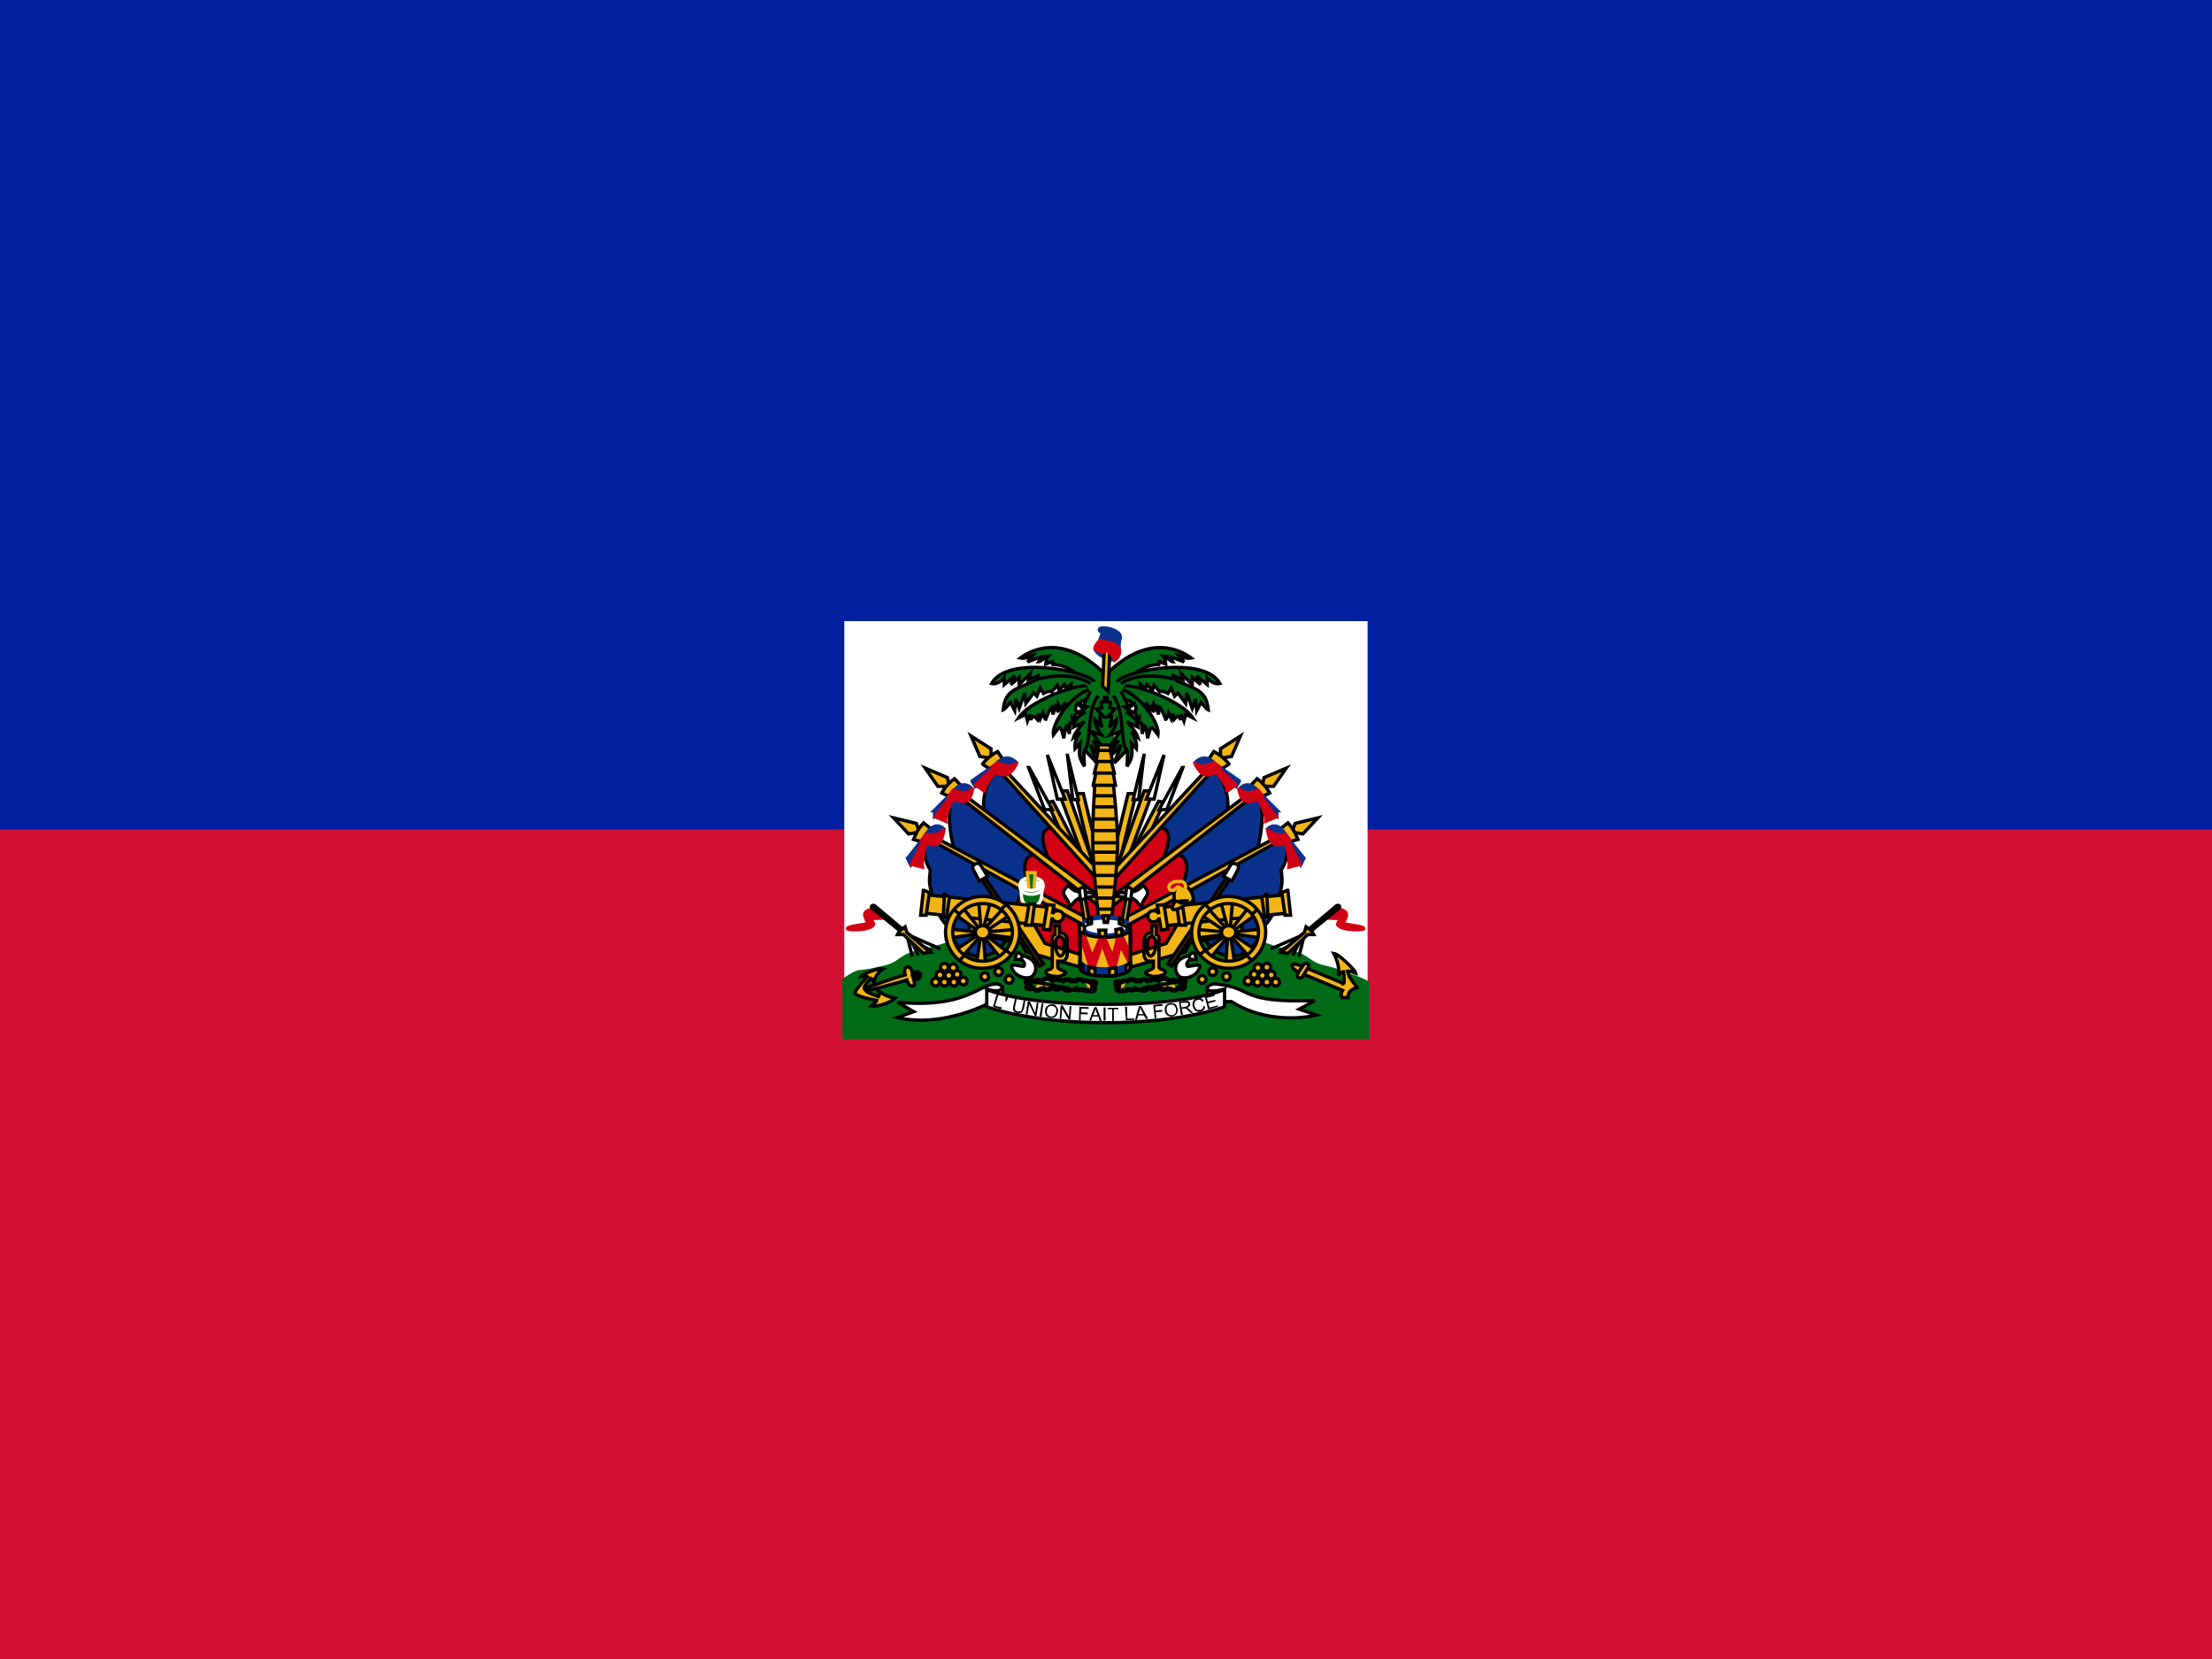 <svg width="20" height="15" viewBox="0 0 20 15" fill="none" xmlns="http://www.w3.org/2000/svg">
<rect x="0" y="0" width="20" height="15" fill="#808080" stroke="none"/>
<g clip-path="url(#clip0_202_3613)">
<path d="M0 0H20V15H0V0Z" fill="#D21034"/>
<path d="M0 0H20V7.5H0V0Z" fill="#00209F"/>
<path d="M7.634 5.616H12.365V9.381H7.634V5.616Z" fill="white"/>
<path d="M10.953 8.338L9.984 8.369L9.025 8.378C9.025 8.378 8.531 8.559 8.328 8.6C8.128 8.641 8.153 8.706 8 8.744C7.875 8.772 7.859 8.778 7.787 8.784C7.74 8.784 7.687 8.822 7.631 8.859V9.381H12.365V8.884C12.315 8.856 12.265 8.838 12.215 8.822C12.146 8.797 12.1 8.772 11.975 8.744C11.818 8.709 11.843 8.641 11.643 8.6C11.44 8.559 10.953 8.338 10.953 8.338Z" fill="#016A16" stroke="#016A16" stroke-width="0.03"/>
<path d="M9.725 7.175H9.795L9.925 7.71L9.895 7.88L9.725 7.18V7.175Z" fill="#F1B517" stroke="black" stroke-width="0.03"/>
<path d="M9.65 6.815L9.7 7.23H9.75L9.65 6.82V6.815Z" fill="white" stroke="black" stroke-width="0.03"/>
<path d="M9.785 7.73L9.57 7.155L9.65 7.15L9.9 7.85L9.785 7.73Z" fill="#F1B517" stroke="black" stroke-width="0.03"/>
<path d="M9.47 6.825L9.56 7.225H9.63L9.47 6.825Z" fill="white" stroke="black" stroke-width="0.03"/>
<path d="M9.595 7.53L9.47 7.255L9.52 7.245L9.755 7.695L9.595 7.53Z" fill="#F1B517" stroke="black" stroke-width="0.03"/>
<path d="M9.3 6.94L9.445 7.32H9.515L9.305 6.94H9.3Z" fill="white" stroke="black" stroke-width="0.03"/>
<path d="M9.615 7.57L9.04 6.945C8.86 7.085 8.895 7.345 8.895 7.345L9.545 7.855L9.61 7.57H9.615Z" fill="#0A328C" stroke="black" stroke-width="0.03"/>
<path d="M9.945 7.91L9.52 7.48C9.34 7.49 9.48 7.755 9.49 7.79L9.94 8.175V7.91H9.945Z" fill="#D20014" stroke="black" stroke-width="0.03"/>
<path d="M9.905 7.84L9.03 6.9L8.995 6.925L9.925 7.955L9.905 7.84ZM8.98 6.84L8.96 6.815V6.77L8.78 6.655L8.86 6.84L8.925 6.85L8.94 6.87L8.98 6.84Z" fill="#F1B517" stroke="black" stroke-width="0.03"/>
<path d="M8.885 6.905C8.922 6.859 8.968 6.822 9.02 6.795L9.07 6.87L8.96 6.96L8.885 6.91V6.905Z" fill="#F1B517" stroke="black" stroke-width="0.03"/>
<path d="M8.79 7.065L8.82 7.115C8.84 7.11 9.02 6.94 9.02 6.94H9.155L9.19 6.895C9.09 6.795 9.005 6.91 9.005 6.91L8.79 7.06V7.065Z" fill="#0A328C" stroke="#0A328C" stroke-width="0.03"/>
<path d="M8.9 7.15C8.9 7.1 8.99 6.99 9 6.985C9.065 7.005 9.125 7.045 9.195 6.895C9.135 6.965 9.02 6.895 9.02 6.895L8.97 6.935V6.955L8.82 7.095L8.895 7.15H8.9Z" fill="#D20014" stroke="#D20014" stroke-width="0.03"/>
<path d="M9.365 7.735L8.645 7.165C8.52 7.29 8.625 7.675 8.625 7.675L9.325 8.055L9.36 7.735H9.365Z" fill="#0A328C" stroke="black" stroke-width="0.03"/>
<path d="M9.96 8.2L9.365 7.72C9.165 7.75 9.325 8.045 9.335 8.08L9.96 8.42V8.195V8.2Z" fill="#D20014" stroke="black" stroke-width="0.03"/>
<path d="M9.935 8.1L8.655 7.14L8.63 7.17L9.97 8.22L9.935 8.1ZM8.595 7.09L8.575 7.07L8.565 7.03L8.365 6.945L8.48 7.11H8.545L8.565 7.13L8.595 7.09Z" fill="#F1B517" stroke="black" stroke-width="0.03"/>
<path d="M8.515 7.17C8.543 7.119 8.582 7.075 8.63 7.04L8.69 7.105L8.6 7.21L8.515 7.17Z" fill="#F1B517" stroke="black" stroke-width="0.03"/>
<path d="M8.45 7.33V7.385C8.47 7.375 8.635 7.2 8.635 7.2L8.76 7.175L8.79 7.135C8.7 7.03 8.605 7.17 8.605 7.17L8.445 7.33H8.45Z" fill="#0A328C" stroke="#0A328C" stroke-width="0.03"/>
<path d="M8.55 7.425C8.54 7.375 8.61 7.235 8.62 7.225C8.7 7.25 8.77 7.285 8.795 7.125C8.745 7.205 8.62 7.145 8.62 7.145L8.58 7.195V7.22L8.455 7.385L8.55 7.425Z" fill="#D20014" stroke="#D20014" stroke-width="0.03"/>
<path d="M9.311 8.085C9.002 7.911 8.693 7.736 8.386 7.56C8.321 7.675 8.381 7.835 8.411 7.86C8.411 7.935 8.381 7.975 8.446 8.135C8.466 8.235 8.511 8.33 8.581 8.385C8.661 8.705 8.991 8.73 9.116 8.465L9.316 8.085H9.311Z" fill="#0A328C" stroke="black" stroke-width="0.03"/>
<path d="M9.915 8.425L9.29 8.06C9.09 8.085 9.29 8.46 9.305 8.495L9.915 8.71V8.425Z" fill="#D20014" stroke="black" stroke-width="0.03"/>
<path d="M9.81 8.29L8.395 7.54L8.37 7.57L9.87 8.405L9.81 8.29ZM8.325 7.5L8.3 7.485L8.285 7.445L8.08 7.395L8.215 7.54L8.275 7.53L8.305 7.545L8.325 7.5Z" fill="#F1B517" stroke="black" stroke-width="0.03"/>
<path d="M8.26 7.59C8.28 7.54 8.3 7.495 8.35 7.44L8.42 7.495L8.35 7.615L8.26 7.59Z" fill="#F1B517" stroke="black" stroke-width="0.03"/>
<path d="M8.205 7.76L8.235 7.82L8.385 7.59L8.51 7.545L8.535 7.495C8.435 7.405 8.36 7.565 8.36 7.565L8.205 7.76Z" fill="#0A328C" stroke="#0A328C" stroke-width="0.03"/>
<path d="M8.34 7.84C8.33 7.79 8.365 7.63 8.375 7.625C8.45 7.65 8.515 7.655 8.535 7.495C8.485 7.57 8.37 7.545 8.37 7.545L8.335 7.595L8.34 7.615L8.24 7.815L8.34 7.84Z" fill="#D20014" stroke="#D20014" stroke-width="0.03"/>
<path d="M10.271 7.175H10.2L10.07 7.71L10.101 7.88L10.271 7.18V7.175Z" fill="#F1B517" stroke="black" stroke-width="0.03"/>
<path d="M10.345 6.815L10.295 7.23H10.245L10.345 6.82V6.815Z" fill="white" stroke="black" stroke-width="0.03"/>
<path d="M10.21 7.73L10.425 7.155L10.345 7.15L10.095 7.85L10.21 7.73Z" fill="#F1B517" stroke="black" stroke-width="0.03"/>
<path d="M10.525 6.825L10.435 7.225H10.365L10.525 6.825Z" fill="white" stroke="black" stroke-width="0.03"/>
<path d="M10.4 7.53L10.525 7.255L10.475 7.245L10.24 7.695L10.4 7.53Z" fill="#F1B517" stroke="black" stroke-width="0.03"/>
<path d="M10.695 6.94L10.55 7.32H10.48L10.69 6.94H10.695Z" fill="white" stroke="black" stroke-width="0.03"/>
<path d="M10.38 7.57L10.955 6.945C11.135 7.085 11.1 7.345 11.1 7.345L10.45 7.855L10.385 7.57H10.38Z" fill="#0A328C" stroke="black" stroke-width="0.03"/>
<path d="M10.05 7.91L10.475 7.48C10.655 7.49 10.515 7.755 10.505 7.79L10.055 8.175V7.91H10.05Z" fill="#D20014" stroke="black" stroke-width="0.03"/>
<path d="M10.09 7.84L10.965 6.9L11 6.925L10.07 7.955L10.09 7.84ZM11.015 6.84L11.035 6.815V6.77L11.215 6.655L11.135 6.84L11.07 6.85L11.055 6.87L11.015 6.84Z" fill="#F1B517" stroke="black" stroke-width="0.03"/>
<path d="M11.11 6.905C11.073 6.859 11.027 6.822 10.975 6.795L10.925 6.87L11.035 6.96L11.11 6.91V6.905Z" fill="#F1B517" stroke="black" stroke-width="0.03"/>
<path d="M11.205 7.065L11.175 7.115C11.155 7.11 10.975 6.94 10.975 6.94H10.84L10.805 6.895C10.905 6.795 10.99 6.91 10.99 6.91L11.205 7.06V7.065Z" fill="#0A328C" stroke="#0A328C" stroke-width="0.03"/>
<path d="M11.095 7.15C11.095 7.1 11.005 6.99 10.995 6.985C10.93 7.005 10.87 7.045 10.8 6.895C10.86 6.965 10.975 6.895 10.975 6.895L11.025 6.935V6.955L11.175 7.095L11.1 7.15H11.095Z" fill="#D20014" stroke="#D20014" stroke-width="0.03"/>
<path d="M10.63 7.735L11.35 7.165C11.475 7.29 11.37 7.675 11.37 7.675L10.67 8.055L10.635 7.735H10.63Z" fill="#0A328C" stroke="black" stroke-width="0.03"/>
<path d="M10.035 8.2L10.63 7.72C10.83 7.75 10.67 8.045 10.66 8.08L10.035 8.42V8.195V8.2Z" fill="#D20014" stroke="black" stroke-width="0.03"/>
<path d="M10.06 8.1L11.34 7.14L11.365 7.17L10.025 8.22L10.06 8.1ZM11.4 7.09L11.42 7.07L11.43 7.03L11.63 6.945L11.515 7.11H11.45L11.43 7.13L11.4 7.09Z" fill="#F1B517" stroke="black" stroke-width="0.03"/>
<path d="M11.48 7.17C11.452 7.119 11.413 7.075 11.366 7.04L11.306 7.105L11.396 7.21L11.48 7.17Z" fill="#F1B517" stroke="black" stroke-width="0.03"/>
<path d="M11.545 7.33V7.385C11.525 7.375 11.36 7.2 11.36 7.2L11.235 7.175L11.205 7.135C11.295 7.03 11.39 7.17 11.39 7.17L11.55 7.33H11.545Z" fill="#0A328C" stroke="#0A328C" stroke-width="0.03"/>
<path d="M11.445 7.425C11.455 7.375 11.385 7.235 11.375 7.225C11.295 7.25 11.225 7.285 11.2 7.125C11.25 7.205 11.375 7.145 11.375 7.145L11.415 7.195V7.22L11.54 7.385L11.445 7.425Z" fill="#D20014" stroke="#D20014" stroke-width="0.03"/>
<path d="M10.685 8.085C10.994 7.911 11.302 7.736 11.61 7.56C11.675 7.675 11.615 7.835 11.585 7.86C11.585 7.935 11.615 7.975 11.55 8.135C11.53 8.235 11.485 8.33 11.415 8.385C11.335 8.705 11.005 8.73 10.88 8.465L10.68 8.085H10.685Z" fill="#0A328C" stroke="black" stroke-width="0.03"/>
<path d="M10.08 8.425L10.705 8.06C10.905 8.085 10.705 8.46 10.69 8.495L10.08 8.71V8.425Z" fill="#D20014" stroke="black" stroke-width="0.03"/>
<path d="M10.185 8.29L11.6 7.54L11.625 7.57L10.125 8.405L10.185 8.29ZM11.67 7.5L11.695 7.485L11.71 7.445L11.915 7.395L11.78 7.54L11.72 7.53L11.69 7.545L11.67 7.5Z" fill="#F1B517" stroke="black" stroke-width="0.03"/>
<path d="M11.735 7.59C11.715 7.54 11.695 7.495 11.645 7.44L11.575 7.495L11.645 7.615L11.735 7.59Z" fill="#F1B517" stroke="black" stroke-width="0.03"/>
<path d="M11.79 7.76L11.76 7.82L11.61 7.59L11.485 7.545L11.46 7.495C11.56 7.405 11.635 7.565 11.635 7.565L11.79 7.76Z" fill="#0A328C" stroke="#0A328C" stroke-width="0.03"/>
<path d="M11.655 7.84C11.665 7.79 11.63 7.63 11.62 7.625C11.545 7.65 11.48 7.655 11.46 7.495C11.51 7.57 11.625 7.545 11.625 7.545L11.66 7.595L11.655 7.615L11.755 7.815L11.655 7.84Z" fill="#D20014" stroke="#D20014" stroke-width="0.03"/>
<path d="M9.94 6.28L9.915 6.73H10.06L10.04 6.28L10.19 6.265L10.175 6.085L9.8 6.1V6.26L9.94 6.28Z" fill="#016A16" stroke="#016A16" stroke-width="0.03"/>
<path d="M9.99 6.095C9.6 5.705 9.295 5.895 9.225 5.95C9.275 5.96 9.315 5.93 9.34 5.925L9.29 5.985C9.29 5.985 9.415 5.935 9.43 5.935C9.41 5.95 9.39 5.985 9.39 5.985C9.4 5.985 9.47 5.93 9.48 5.93C9.46 5.95 9.455 6.005 9.455 6.005L9.515 5.98C9.53 5.99 9.51 6.01 9.52 6.01C9.62 6 9.755 6.095 9.77 6.125" fill="#016A16"/>
<path d="M9.99 6.095C9.6 5.705 9.295 5.895 9.225 5.95C9.275 5.96 9.315 5.93 9.34 5.925L9.29 5.985C9.29 5.985 9.415 5.935 9.43 5.935C9.41 5.95 9.39 5.985 9.39 5.985C9.4 5.985 9.47 5.93 9.48 5.93C9.46 5.95 9.455 6.005 9.455 6.005L9.515 5.98C9.53 5.99 9.51 6.01 9.52 6.01C9.62 6 9.755 6.095 9.77 6.125" stroke="black" stroke-width="0.03"/>
<path d="M9.895 6.165C9.855 6.075 9.115 5.915 8.965 6.18C9.025 6.195 9.08 6.13 9.08 6.13V6.19L9.175 6.11L9.14 6.19L9.215 6.125V6.19L9.315 6.09L9.3 6.145L9.385 6.11L9.375 6.16" fill="#016A16"/>
<path d="M9.895 6.165C9.855 6.075 9.115 5.915 8.965 6.18C9.025 6.195 9.08 6.13 9.08 6.13V6.19L9.175 6.11L9.14 6.19L9.215 6.125V6.19L9.315 6.09L9.3 6.145L9.385 6.11L9.375 6.16" stroke="black" stroke-width="0.03"/>
<path d="M9.86 6.18C9.67 6.055 9.38 6.14 9.38 6.14C9.19 6.24 9.09 6.225 9.07 6.42C9.085 6.415 9.135 6.35 9.135 6.35L9.175 6.425L9.185 6.32L9.215 6.405L9.265 6.265L9.275 6.36L9.345 6.265L9.375 6.295L9.405 6.22L9.435 6.27C9.435 6.27 9.485 6.24 9.51 6.255L9.56 6.195L9.575 6.24L9.625 6.19L9.64 6.225L9.685 6.185V6.215H9.835" fill="#016A16"/>
<path d="M9.86 6.18C9.67 6.055 9.38 6.14 9.38 6.14C9.19 6.24 9.09 6.225 9.07 6.42C9.085 6.415 9.135 6.35 9.135 6.35L9.175 6.425L9.185 6.32L9.215 6.405L9.265 6.265L9.275 6.36L9.345 6.265L9.375 6.295L9.405 6.22L9.435 6.27C9.435 6.27 9.485 6.24 9.51 6.255L9.56 6.195L9.575 6.24L9.625 6.19L9.64 6.225L9.685 6.185V6.215H9.835" stroke="black" stroke-width="0.03"/>
<path d="M9.82 6.2C9.685 6.2 9.305 6.345 9.21 6.49C9.231 6.479 9.253 6.469 9.275 6.46L9.29 6.52L9.315 6.46L9.32 6.51C9.335 6.47 9.35 6.47 9.38 6.505L9.39 6.45L9.405 6.5L9.43 6.445C9.43 6.445 9.445 6.505 9.455 6.505C9.455 6.505 9.495 6.395 9.515 6.39L9.52 6.46L9.545 6.39L9.57 6.44V6.37L9.6 6.42C9.6 6.42 9.61 6.37 9.63 6.36L9.67 6.395L9.84 6.27" fill="#016A16"/>
<path d="M9.82 6.2C9.685 6.2 9.305 6.345 9.21 6.49C9.231 6.479 9.253 6.469 9.275 6.46L9.29 6.52L9.315 6.46L9.32 6.51C9.335 6.47 9.35 6.47 9.38 6.505L9.39 6.45L9.405 6.5L9.43 6.445C9.43 6.445 9.445 6.505 9.455 6.505C9.455 6.505 9.495 6.395 9.515 6.39L9.52 6.46L9.545 6.39L9.57 6.44V6.37L9.6 6.42C9.6 6.42 9.61 6.37 9.63 6.36L9.67 6.395L9.84 6.27" stroke="black" stroke-width="0.03"/>
<path d="M9.844 6.235C9.669 6.3 9.509 6.545 9.524 6.645C9.599 6.545 9.584 6.56 9.619 6.675C9.619 6.675 9.629 6.575 9.644 6.565L9.669 6.635L9.674 6.54H9.699L9.694 6.485L9.729 6.51C9.719 6.475 9.714 6.465 9.749 6.435C9.749 6.435 9.699 6.44 9.739 6.36L9.774 6.39C9.774 6.39 9.764 6.355 9.774 6.34L9.904 6.3" fill="#016A16"/>
<path d="M9.844 6.235C9.669 6.3 9.509 6.545 9.524 6.645C9.599 6.545 9.584 6.56 9.619 6.675C9.619 6.675 9.629 6.575 9.644 6.565L9.669 6.635L9.674 6.54H9.699L9.694 6.485L9.729 6.51C9.719 6.475 9.714 6.465 9.749 6.435C9.749 6.435 9.699 6.44 9.739 6.36L9.774 6.39C9.774 6.39 9.764 6.355 9.774 6.34L9.904 6.3" stroke="black" stroke-width="0.03"/>
<path d="M9.86 6.25L9.795 6.38L9.83 6.39L9.75 6.445L9.815 6.44C9.815 6.44 9.715 6.475 9.705 6.575L9.805 6.525C9.805 6.525 9.72 6.615 9.705 6.67L9.77 6.62C9.77 6.62 9.71 6.68 9.72 6.77L9.765 6.72C9.755 6.835 9.755 6.845 9.805 6.93C9.805 6.93 9.795 6.8 9.805 6.78L9.92 6.9L9.86 6.735C9.86 6.735 9.93 6.835 9.97 6.83L9.88 6.695L9.97 6.765L9.87 6.615L9.96 6.645C9.96 6.645 9.895 6.56 9.9 6.505L9.965 6.575C9.965 6.575 9.94 6.5 9.945 6.475L9.98 6.48L9.915 6.41L9.96 6.4L9.955 6.35L9.985 6.345V6.29M9.93 6.29C9.82 6.44 9.875 6.665 9.81 6.785L9.93 6.29Z" fill="#016A16"/>
<path d="M9.86 6.25L9.795 6.38L9.83 6.39L9.75 6.445L9.815 6.44C9.815 6.44 9.715 6.475 9.705 6.575L9.805 6.525C9.805 6.525 9.72 6.615 9.705 6.67L9.77 6.62C9.77 6.62 9.71 6.68 9.72 6.77L9.765 6.72C9.755 6.835 9.755 6.845 9.805 6.93C9.805 6.93 9.795 6.8 9.805 6.78L9.92 6.9L9.86 6.735C9.86 6.735 9.93 6.835 9.97 6.83L9.88 6.695L9.97 6.765L9.87 6.615L9.96 6.645C9.96 6.645 9.895 6.56 9.9 6.505L9.965 6.575C9.965 6.575 9.94 6.5 9.945 6.475L9.98 6.48L9.915 6.41L9.96 6.4L9.955 6.35L9.985 6.345V6.29M9.93 6.29C9.82 6.44 9.875 6.665 9.81 6.785" stroke="black" stroke-width="0.03"/>
<path d="M10.005 6.095C10.396 5.705 10.7 5.895 10.771 5.95C10.72 5.96 10.681 5.93 10.655 5.925L10.706 5.985C10.706 5.985 10.581 5.935 10.566 5.935C10.585 5.95 10.605 5.985 10.605 5.985C10.595 5.985 10.525 5.93 10.515 5.93C10.536 5.95 10.54 6.005 10.54 6.005L10.48 5.98C10.466 5.99 10.486 6.01 10.476 6.01C10.376 6 10.241 6.095 10.226 6.125" fill="#016A16"/>
<path d="M10.005 6.095C10.396 5.705 10.7 5.895 10.771 5.95C10.72 5.96 10.681 5.93 10.655 5.925L10.706 5.985C10.706 5.985 10.581 5.935 10.566 5.935C10.585 5.95 10.605 5.985 10.605 5.985C10.595 5.985 10.525 5.93 10.515 5.93C10.536 5.95 10.54 6.005 10.54 6.005L10.48 5.98C10.466 5.99 10.486 6.01 10.476 6.01C10.376 6 10.241 6.095 10.226 6.125" stroke="black" stroke-width="0.03"/>
<path d="M10.1 6.165C10.14 6.075 10.88 5.915 11.03 6.18C10.97 6.195 10.915 6.13 10.915 6.13V6.19L10.82 6.11L10.855 6.19L10.78 6.125V6.19L10.68 6.09L10.695 6.145L10.61 6.11L10.62 6.16" fill="#016A16"/>
<path d="M10.1 6.165C10.14 6.075 10.88 5.915 11.03 6.18C10.97 6.195 10.915 6.13 10.915 6.13V6.19L10.82 6.11L10.855 6.19L10.78 6.125V6.19L10.68 6.09L10.695 6.145L10.61 6.11L10.62 6.16" stroke="black" stroke-width="0.03"/>
<path d="M10.135 6.18C10.325 6.055 10.615 6.14 10.615 6.14C10.805 6.24 10.905 6.225 10.925 6.42C10.91 6.415 10.86 6.35 10.86 6.35L10.82 6.425L10.81 6.32L10.78 6.405L10.73 6.265L10.72 6.36L10.65 6.265L10.62 6.295L10.59 6.22L10.56 6.27C10.56 6.27 10.51 6.24 10.485 6.255L10.435 6.195L10.42 6.24L10.37 6.19L10.355 6.225L10.31 6.185V6.215H10.16" fill="#016A16"/>
<path d="M10.135 6.18C10.325 6.055 10.615 6.14 10.615 6.14C10.805 6.24 10.905 6.225 10.925 6.42C10.91 6.415 10.86 6.35 10.86 6.35L10.82 6.425L10.81 6.32L10.78 6.405L10.73 6.265L10.72 6.36L10.65 6.265L10.62 6.295L10.59 6.22L10.56 6.27C10.56 6.27 10.51 6.24 10.485 6.255L10.435 6.195L10.42 6.24L10.37 6.19L10.355 6.225L10.31 6.185V6.215H10.16" stroke="black" stroke-width="0.03"/>
<path d="M10.175 6.2C10.31 6.2 10.69 6.345 10.785 6.49C10.764 6.479 10.742 6.469 10.72 6.46L10.705 6.52L10.68 6.46L10.675 6.51C10.66 6.47 10.645 6.47 10.615 6.505L10.605 6.45L10.59 6.5L10.565 6.445C10.565 6.445 10.55 6.505 10.54 6.505C10.54 6.505 10.5 6.395 10.48 6.39L10.475 6.46L10.45 6.39L10.425 6.44V6.37L10.395 6.42C10.395 6.42 10.385 6.37 10.365 6.36L10.325 6.395L10.155 6.27" fill="#016A16"/>
<path d="M10.175 6.2C10.31 6.2 10.69 6.345 10.785 6.49C10.764 6.479 10.742 6.469 10.72 6.46L10.705 6.52L10.68 6.46L10.675 6.51C10.66 6.47 10.645 6.47 10.615 6.505L10.605 6.45L10.59 6.5L10.565 6.445C10.565 6.445 10.55 6.505 10.54 6.505C10.54 6.505 10.5 6.395 10.48 6.39L10.475 6.46L10.45 6.39L10.425 6.44V6.37L10.395 6.42C10.395 6.42 10.385 6.37 10.365 6.36L10.325 6.395L10.155 6.27" stroke="black" stroke-width="0.03"/>
<path d="M10.151 6.235C10.326 6.3 10.486 6.545 10.471 6.645C10.396 6.545 10.411 6.56 10.376 6.675C10.376 6.675 10.366 6.575 10.351 6.565L10.326 6.635L10.321 6.54H10.296L10.301 6.485L10.266 6.51C10.276 6.475 10.281 6.465 10.246 6.435C10.246 6.435 10.296 6.44 10.256 6.36L10.221 6.39C10.221 6.39 10.231 6.355 10.221 6.34L10.091 6.3" fill="#016A16"/>
<path d="M10.151 6.235C10.326 6.3 10.486 6.545 10.471 6.645C10.396 6.545 10.411 6.56 10.376 6.675C10.376 6.675 10.366 6.575 10.351 6.565L10.326 6.635L10.321 6.54H10.296L10.301 6.485L10.266 6.51C10.276 6.475 10.281 6.465 10.246 6.435C10.246 6.435 10.296 6.44 10.256 6.36L10.221 6.39C10.221 6.39 10.231 6.355 10.221 6.34L10.091 6.3" stroke="black" stroke-width="0.03"/>
<path d="M10.135 6.25L10.2 6.38L10.165 6.39L10.245 6.445L10.18 6.44C10.18 6.44 10.28 6.475 10.29 6.575L10.19 6.525C10.19 6.525 10.275 6.615 10.29 6.67L10.225 6.62C10.225 6.62 10.285 6.68 10.275 6.77L10.23 6.72C10.24 6.835 10.24 6.845 10.19 6.93C10.19 6.93 10.2 6.8 10.19 6.78L10.075 6.9L10.135 6.735C10.135 6.735 10.065 6.835 10.025 6.83L10.115 6.695L10.025 6.765L10.125 6.615L10.035 6.645C10.035 6.645 10.1 6.56 10.095 6.505L10.03 6.575C10.03 6.575 10.055 6.5 10.05 6.475L10.015 6.48L10.08 6.41L10.035 6.4L10.04 6.35L10.01 6.345V6.29M10.065 6.29C10.175 6.44 10.12 6.665 10.185 6.785L10.065 6.29Z" fill="#016A16"/>
<path d="M10.135 6.25L10.2 6.38L10.165 6.39L10.245 6.445L10.18 6.44C10.18 6.44 10.28 6.475 10.29 6.575L10.19 6.525C10.19 6.525 10.275 6.615 10.29 6.67L10.225 6.62C10.225 6.62 10.285 6.68 10.275 6.77L10.23 6.72C10.24 6.835 10.24 6.845 10.19 6.93C10.19 6.93 10.2 6.8 10.19 6.78L10.075 6.9L10.135 6.735C10.135 6.735 10.065 6.835 10.025 6.83L10.115 6.695L10.025 6.765L10.125 6.615L10.035 6.645C10.035 6.645 10.1 6.56 10.095 6.505L10.03 6.575C10.03 6.575 10.055 6.5 10.05 6.475L10.015 6.48L10.08 6.41L10.035 6.4L10.04 6.35L10.01 6.345V6.29M10.065 6.29C10.175 6.44 10.12 6.665 10.185 6.785" stroke="black" stroke-width="0.03"/>
<path d="M10.05 8.325C10.05 8.325 10.105 7.825 10.105 7.615C10.105 7.445 10.065 7.075 10.065 7.075H9.9C9.9 7.075 9.875 7.445 9.88 7.615C9.88 7.825 9.935 8.325 9.935 8.325H10.05Z" fill="#F1B517" stroke="black" stroke-width="0.03"/>
<path d="M9.885 7.1H10.085L10.06 6.965H9.915L9.885 7.095V7.1Z" fill="#F1B517" stroke="black" stroke-width="0.03"/>
<path d="M9.9 6.99H10.075L10.04 6.855H9.93L9.895 6.99H9.9Z" fill="#F1B517" stroke="black" stroke-width="0.03"/>
<path d="M9.91 6.885H10.06L10.03 6.75H9.935L9.91 6.885Z" fill="#F1B517" stroke="black" stroke-width="0.03"/>
<path d="M10.035 6.735H9.935L9.92 6.785H10.045L10.035 6.735ZM10.055 8.22H9.925H10.055ZM10.065 8.12H9.915H10.065ZM10.085 8.02H9.895H10.085ZM10.095 7.915H9.895H10.095ZM10.095 7.805H9.89H10.095ZM10.1 7.705H9.88H10.1ZM10.1 7.62H9.87H10.1ZM10.1 7.51H9.87H10.1ZM10.095 7.405H9.87H10.095ZM10.085 7.295H9.88H10.085ZM10.075 7.195H9.89H10.075Z" fill="#F1B517"/>
<path d="M10.055 8.22H9.925M10.065 8.12H9.915M10.085 8.02H9.895M10.095 7.915H9.895M10.095 7.805H9.89M10.1 7.705H9.88M10.1 7.62H9.87M10.1 7.51H9.87M10.095 7.405H9.87M10.085 7.295H9.88M10.075 7.195H9.89M10.035 6.735H9.935L9.92 6.785H10.045L10.035 6.735Z" stroke="black" stroke-width="0.03"/>
<path d="M10 5.95C9.96 5.935 9.885 5.885 9.905 5.855L9.94 5.795C9.99 5.685 9.94 5.725 9.94 5.695C9.93 5.655 10.13 5.685 10.13 5.76C10.13 5.785 10.115 5.77 10.12 5.89L10.08 5.965C10.051 5.969 10.022 5.965 9.995 5.955L10 5.95Z" fill="#0A328C" stroke="#0A328C" stroke-width="0.03"/>
<path d="M10.02 6.25L9.97 6.205L9.985 5.85L10.035 5.865L10.02 6.245V6.25Z" fill="#F1B517" stroke="black" stroke-width="0.03"/>
<path d="M10.085 5.965C10.115 5.945 10.135 5.89 10.115 5.86C10.065 5.795 10.03 5.82 9.945 5.79C9.93 5.81 9.895 5.84 9.9 5.87C10.015 5.92 9.97 5.88 10.01 5.885C10.03 5.885 10.04 5.91 10.085 5.96V5.965Z" fill="#D20014" stroke="#D20014" stroke-width="0.03"/>
<path d="M9.424 8.015C9.414 7.99 9.374 7.97 9.324 7.97C9.274 7.97 9.239 7.99 9.224 8.015C9.222 8.008 9.222 8.002 9.224 7.995C9.224 7.96 9.269 7.935 9.324 7.935C9.384 7.935 9.429 7.96 9.429 7.995C9.431 8.002 9.431 8.008 9.429 8.015H9.424Z" fill="#016A16" stroke="white" stroke-width="0.03" stroke-linecap="round"/>
<path d="M9.419 8.09C9.419 8.15 9.374 8.205 9.324 8.205C9.274 8.205 9.234 8.155 9.234 8.085V8.025H9.419V8.085V8.09Z" fill="#016A16" stroke="white" stroke-width="0.03" stroke-linecap="round"/>
<path d="M9.324 8.05C9.374 8.05 9.414 8.03 9.414 8.005C9.414 7.98 9.374 7.96 9.324 7.96C9.275 7.96 9.234 7.98 9.234 8.005C9.234 8.03 9.275 8.05 9.324 8.05Z" fill="white"/>
<path d="M9.304 8.05L9.289 7.89H9.359L9.349 8.055H9.304V8.05Z" fill="#016A16" stroke="#F1B517" stroke-width="0.03"/>
<path d="M9.424 8.005C9.414 8.03 9.374 8.05 9.324 8.05C9.274 8.05 9.239 8.03 9.224 8.005C9.222 8.012 9.222 8.018 9.224 8.025C9.224 8.06 9.269 8.085 9.324 8.085C9.384 8.085 9.429 8.06 9.429 8.025C9.431 8.018 9.431 8.012 9.429 8.005H9.424Z" fill="#016A16" stroke="white" stroke-width="0.03" stroke-linecap="round"/>
<path d="M9.799 8.64L9.449 8.53L9.294 8.265L8.749 8.24L8.769 8.44L9.234 8.525L9.274 8.605L9.809 8.755L9.799 8.64Z" fill="#F1B517" stroke="black" stroke-width="0.03"/>
<path d="M9.435 8.715L8.875 7.89L8.85 7.915L9.4 8.735L9.435 8.715Z" fill="#503200" stroke="black" stroke-width="0.03"/>
<path d="M8.929 7.925L8.869 7.825C8.854 7.805 8.839 7.8 8.814 7.815C8.789 7.825 8.794 7.85 8.804 7.87L8.854 7.965L8.929 7.925Z" fill="white" stroke="black" stroke-width="0.03"/>
<path d="M9.5 8.205L8.375 8.09L8.345 8.255L9.465 8.37L9.5 8.205Z" fill="#F1B517" stroke="black" stroke-width="0.03"/>
<path d="M8.349 8.05L8.324 8.275H8.374L8.404 8.07L8.354 8.05H8.349ZM8.539 8.085L8.529 8.29H8.559L8.584 8.115L8.544 8.085H8.539ZM9.304 8.175L9.274 8.365H9.329L9.354 8.175H9.304ZM9.469 8.18L9.434 8.4L9.494 8.41L9.514 8.295C9.514 8.32 9.539 8.335 9.564 8.335C9.594 8.335 9.614 8.31 9.614 8.285C9.614 8.255 9.594 8.235 9.564 8.235C9.554 8.234 9.543 8.237 9.534 8.242C9.525 8.247 9.518 8.255 9.514 8.265L9.529 8.185L9.469 8.18ZM9.069 8.215L8.909 8.39L8.929 8.41L9.129 8.275L9.064 8.215H9.069ZM8.699 8.65L8.854 8.475L8.839 8.455L8.639 8.59L8.699 8.65ZM9.104 8.605L8.919 8.46L8.899 8.475L9.049 8.665L9.104 8.605ZM8.639 8.27L8.834 8.41L8.854 8.395L8.704 8.205L8.639 8.27ZM8.849 8.155L8.869 8.385H8.894L8.954 8.16L8.849 8.155ZM8.909 8.705L8.894 8.48H8.864L8.829 8.71H8.909V8.705ZM9.164 8.405L8.924 8.425V8.45L9.164 8.48V8.4V8.405ZM8.594 8.48L8.829 8.445V8.425L8.589 8.4V8.48H8.594Z" fill="#F1B517" stroke="black" stroke-width="0.03"/>
<path d="M8.884 8.49C8.92 8.49 8.949 8.463 8.949 8.43C8.949 8.397 8.92 8.37 8.884 8.37C8.848 8.37 8.819 8.397 8.819 8.43C8.819 8.463 8.848 8.49 8.884 8.49Z" fill="#F1B517" stroke="black" stroke-width="0.03"/>
<path fill-rule="evenodd" clip-rule="evenodd" d="M9.219 8.43C9.219 8.605 9.069 8.755 8.884 8.755C8.84 8.756 8.797 8.748 8.757 8.732C8.717 8.716 8.68 8.692 8.649 8.662C8.618 8.632 8.593 8.596 8.576 8.556C8.559 8.516 8.549 8.473 8.549 8.43C8.549 8.25 8.699 8.105 8.884 8.105C8.927 8.104 8.97 8.112 9.011 8.128C9.051 8.144 9.088 8.168 9.119 8.198C9.15 8.228 9.175 8.264 9.192 8.304C9.209 8.344 9.218 8.387 9.219 8.43ZM9.154 8.43C9.153 8.465 9.146 8.499 9.132 8.531C9.118 8.563 9.098 8.592 9.073 8.616C9.048 8.64 9.018 8.659 8.986 8.672C8.953 8.684 8.919 8.691 8.884 8.69C8.849 8.691 8.814 8.684 8.781 8.671C8.748 8.658 8.718 8.639 8.693 8.614C8.668 8.59 8.648 8.56 8.634 8.528C8.621 8.495 8.614 8.46 8.614 8.425C8.616 8.356 8.646 8.29 8.697 8.242C8.747 8.195 8.814 8.169 8.884 8.17C8.919 8.169 8.953 8.176 8.986 8.188C9.018 8.201 9.048 8.22 9.073 8.244C9.098 8.268 9.118 8.297 9.132 8.329C9.146 8.361 9.153 8.395 9.154 8.43Z" fill="#F1B517" stroke="black" stroke-width="0.03" stroke-linecap="round"/>
<path d="M8.674 8.265L8.624 8.225L8.674 8.265ZM9.049 8.225L9.099 8.175L9.049 8.225ZM9.149 8.635L9.094 8.59L9.149 8.635ZM8.674 8.685L8.724 8.635L8.674 8.685ZM9.809 8.105L9.864 8.405L9.819 8.425L9.769 8.11H9.809V8.105Z" fill="#F1B517"/>
<path d="M8.674 8.265L8.624 8.225M9.049 8.225L9.099 8.175M9.149 8.635L9.094 8.59M8.674 8.685L8.724 8.635M9.809 8.105L9.864 8.405L9.819 8.425L9.769 8.11H9.809V8.105Z" stroke="black" stroke-width="0.03"/>
<path d="M9.779 8.07C9.754 8.055 9.719 8.075 9.659 8.005C9.564 8.09 9.659 8.105 9.669 8.19C9.694 8.2 9.714 8.12 9.784 8.115L9.899 8.105L9.874 8.07H9.774H9.779Z" fill="white" stroke="black" stroke-width="0.03"/>
<path d="M9.819 8.125L9.809 8.04C9.794 8.005 9.759 8.035 9.759 8.05L9.769 8.135L9.819 8.125Z" fill="white" stroke="black" stroke-width="0.03"/>
<path fill-rule="evenodd" clip-rule="evenodd" d="M9.539 8.37V8.45C9.509 8.46 9.514 8.48 9.514 8.51V8.745C9.509 8.765 9.479 8.765 9.464 8.775C9.449 8.79 9.454 8.815 9.514 8.825L9.564 8.83C9.639 8.815 9.654 8.79 9.614 8.78C9.599 8.77 9.569 8.76 9.564 8.75V8.69H9.614C9.624 8.69 9.649 8.66 9.649 8.635V8.51C9.649 8.44 9.599 8.43 9.579 8.435V8.37H9.539ZM9.619 8.505C9.619 8.485 9.589 8.465 9.579 8.465C9.569 8.465 9.544 8.49 9.544 8.51V8.56C9.544 8.58 9.559 8.64 9.589 8.645C9.599 8.645 9.619 8.625 9.619 8.605V8.505Z" fill="#F1B517" stroke="black" stroke-width="0.03"/>
<path d="M9.215 8.615C9.18 8.605 9.18 8.675 9.18 8.675H9.23C9.255 8.685 9.27 8.715 9.26 8.735C9.245 8.745 9.15 8.71 9.145 8.735C9.16 8.83 9.29 8.865 9.335 8.825C9.38 8.78 9.39 8.675 9.245 8.64L9.215 8.615ZM9.245 8.645L9.23 8.675L9.245 8.645Z" fill="white"/>
<path d="M9.23 8.675H9.18C9.18 8.675 9.18 8.605 9.215 8.615L9.245 8.64C9.39 8.675 9.38 8.78 9.335 8.825C9.29 8.865 9.16 8.83 9.145 8.735C9.15 8.71 9.245 8.745 9.26 8.735C9.27 8.715 9.255 8.685 9.23 8.675ZM9.23 8.675L9.245 8.645" stroke="black" stroke-width="0.03"/>
<path d="M8.249 8.65L8.199 8.45L8.249 8.65ZM8.304 8.64L8.229 8.485L8.304 8.64ZM8.429 8.6L8.264 8.51L8.429 8.6ZM8.504 8.58L8.194 8.445L8.504 8.58Z" fill="#F1B517"/>
<path d="M8.249 8.65L8.199 8.45M8.304 8.64L8.229 8.485M8.429 8.6L8.264 8.51M8.504 8.58L8.194 8.445" stroke="black" stroke-width="0.03"/>
<path d="M8.009 8.3L7.879 8.305C7.869 8.31 7.904 8.35 7.899 8.36C7.869 8.415 7.679 8.41 7.664 8.4C7.639 8.375 7.839 8.36 7.844 8.35C7.844 8.33 7.814 8.29 7.819 8.265C7.819 8.23 7.904 8.215 7.904 8.215L8.009 8.3Z" fill="#D20014" stroke="#D20014" stroke-width="0.03"/>
<path d="M8.159 8.4L7.909 8.19C7.909 8.19 7.894 8.18 7.884 8.19C7.874 8.2 7.884 8.21 7.884 8.21L8.154 8.43L8.159 8.405V8.4Z" fill="#503200" stroke="black" stroke-width="0.03"/>
<path d="M8.409 8.61L8.199 8.43L8.184 8.38L8.144 8.41C8.129 8.42 8.114 8.45 8.114 8.45H8.169L8.349 8.62L8.404 8.61H8.409Z" fill="#F1B517" stroke="black" stroke-width="0.03"/>
<path d="M9.124 8.89C9.143 8.89 9.159 8.874 9.159 8.855C9.159 8.836 9.143 8.82 9.124 8.82C9.105 8.82 9.089 8.836 9.089 8.855C9.089 8.874 9.105 8.89 9.124 8.89Z" fill="#F1B517" stroke="black" stroke-width="0.03"/>
<path d="M9.029 8.82C9.048 8.82 9.064 8.804 9.064 8.785C9.064 8.766 9.048 8.75 9.029 8.75C9.01 8.75 8.994 8.766 8.994 8.785C8.994 8.804 9.01 8.82 9.029 8.82Z" fill="#F1B517" stroke="black" stroke-width="0.03"/>
<path d="M8.904 8.865C8.923 8.865 8.939 8.849 8.939 8.83C8.939 8.811 8.923 8.795 8.904 8.795C8.885 8.795 8.869 8.811 8.869 8.83C8.869 8.849 8.885 8.865 8.904 8.865Z" fill="#F1B517" stroke="black" stroke-width="0.03"/>
<path d="M8.709 8.905C8.728 8.905 8.744 8.889 8.744 8.87C8.744 8.851 8.728 8.835 8.709 8.835C8.69 8.835 8.674 8.851 8.674 8.87C8.674 8.889 8.69 8.905 8.709 8.905Z" fill="#F1B517" stroke="black" stroke-width="0.03"/>
<path d="M8.624 8.915C8.643 8.915 8.659 8.899 8.659 8.88C8.659 8.861 8.643 8.845 8.624 8.845C8.605 8.845 8.589 8.861 8.589 8.88C8.589 8.899 8.605 8.915 8.624 8.915Z" fill="#F1B517" stroke="black" stroke-width="0.03"/>
<path d="M8.539 8.915C8.558 8.915 8.574 8.899 8.574 8.88C8.574 8.861 8.558 8.845 8.539 8.845C8.52 8.845 8.504 8.861 8.504 8.88C8.504 8.899 8.52 8.915 8.539 8.915Z" fill="#F1B517" stroke="black" stroke-width="0.03"/>
<path d="M8.459 8.915C8.478 8.915 8.494 8.899 8.494 8.88C8.494 8.861 8.478 8.845 8.459 8.845C8.44 8.845 8.424 8.861 8.424 8.88C8.424 8.899 8.44 8.915 8.459 8.915Z" fill="#F1B517" stroke="black" stroke-width="0.03"/>
<path d="M8.499 8.85C8.518 8.85 8.534 8.834 8.534 8.815C8.534 8.796 8.518 8.78 8.499 8.78C8.48 8.78 8.464 8.796 8.464 8.815C8.464 8.834 8.48 8.85 8.499 8.85Z" fill="#F1B517" stroke="black" stroke-width="0.03"/>
<path d="M8.579 8.855C8.598 8.855 8.614 8.839 8.614 8.82C8.614 8.801 8.598 8.785 8.579 8.785C8.56 8.785 8.544 8.801 8.544 8.82C8.544 8.839 8.56 8.855 8.579 8.855Z" fill="#F1B517" stroke="black" stroke-width="0.03"/>
<path d="M8.654 8.845C8.673 8.845 8.689 8.829 8.689 8.81C8.689 8.791 8.673 8.775 8.654 8.775C8.635 8.775 8.619 8.791 8.619 8.81C8.619 8.829 8.635 8.845 8.654 8.845Z" fill="#F1B517" stroke="black" stroke-width="0.03"/>
<path d="M8.619 8.785C8.638 8.785 8.654 8.769 8.654 8.75C8.654 8.731 8.638 8.715 8.619 8.715C8.6 8.715 8.584 8.731 8.584 8.75C8.584 8.769 8.6 8.785 8.619 8.785Z" fill="#F1B517" stroke="black" stroke-width="0.03"/>
<path d="M8.539 8.78C8.558 8.78 8.574 8.764 8.574 8.745C8.574 8.726 8.558 8.71 8.539 8.71C8.52 8.71 8.504 8.726 8.504 8.745C8.504 8.764 8.52 8.78 8.539 8.78Z" fill="#F1B517" stroke="black" stroke-width="0.03"/>
<path d="M9.682 8.939C9.657 8.953 9.622 8.946 9.609 8.92H9.594C9.589 8.925 9.584 8.93 9.577 8.933C9.571 8.935 9.564 8.937 9.557 8.937C9.55 8.937 9.543 8.935 9.536 8.933C9.53 8.93 9.524 8.925 9.519 8.92C9.481 8.945 9.458 8.942 9.436 8.929C9.433 8.933 9.43 8.937 9.427 8.94M9.682 8.939L9.342 8.877C9.326 8.864 9.284 8.853 9.284 8.87C9.284 8.881 9.296 8.884 9.306 8.888C9.316 8.89 9.324 8.893 9.324 8.9C9.324 8.908 9.314 8.91 9.304 8.912C9.296 8.914 9.289 8.916 9.289 8.92C9.289 8.936 9.315 8.936 9.335 8.928C9.337 8.933 9.339 8.937 9.341 8.941M9.682 8.939C9.685 8.944 9.69 8.947 9.694 8.949M9.427 8.94C9.422 8.938 9.419 8.935 9.415 8.932L9.419 8.926C9.398 8.95 9.367 8.953 9.355 8.934C9.351 8.937 9.346 8.94 9.341 8.941M9.427 8.94C9.413 8.954 9.396 8.961 9.379 8.961C9.369 8.961 9.358 8.958 9.35 8.951C9.347 8.948 9.344 8.945 9.341 8.941M9.427 8.94C9.437 8.947 9.449 8.953 9.463 8.954C9.48 8.955 9.498 8.95 9.517 8.939C9.521 8.942 9.525 8.944 9.53 8.946C9.538 8.95 9.547 8.952 9.557 8.952C9.566 8.952 9.575 8.95 9.583 8.946C9.59 8.943 9.595 8.94 9.6 8.935H9.601C9.612 8.95 9.629 8.959 9.646 8.961C9.662 8.962 9.68 8.959 9.694 8.949M9.341 8.941C9.332 8.945 9.322 8.948 9.312 8.948C9.305 8.948 9.296 8.948 9.289 8.944C9.28 8.94 9.274 8.931 9.274 8.92C9.274 8.914 9.277 8.909 9.281 8.906C9.284 8.903 9.287 8.902 9.29 8.901C9.291 8.9 9.292 8.9 9.294 8.899C9.29 8.898 9.286 8.896 9.282 8.893C9.275 8.889 9.269 8.881 9.269 8.87C9.269 8.863 9.272 8.857 9.277 8.853C9.282 8.849 9.288 8.847 9.292 8.847C9.3 8.846 9.31 8.848 9.319 8.85C9.328 8.852 9.337 8.856 9.344 8.861C9.347 8.862 9.349 8.863 9.351 8.865C9.366 8.855 9.38 8.852 9.393 8.855C9.401 8.857 9.407 8.861 9.412 8.864C9.414 8.864 9.415 8.865 9.416 8.866M9.694 8.949C9.7 8.952 9.706 8.953 9.71 8.953C9.717 8.953 9.725 8.951 9.732 8.948C9.735 8.95 9.738 8.952 9.742 8.954C9.749 8.957 9.756 8.959 9.764 8.959C9.772 8.959 9.78 8.957 9.787 8.954C9.788 8.953 9.789 8.952 9.791 8.952M9.694 8.949C9.698 8.947 9.701 8.944 9.705 8.941L9.699 8.935C9.707 8.94 9.722 8.938 9.734 8.93C9.738 8.934 9.743 8.938 9.748 8.94C9.753 8.942 9.758 8.944 9.764 8.944C9.77 8.944 9.775 8.942 9.781 8.94C9.781 8.94 9.781 8.94 9.782 8.94C9.784 8.944 9.787 8.948 9.791 8.952M9.791 8.952C9.792 8.953 9.793 8.954 9.795 8.955C9.801 8.96 9.809 8.963 9.817 8.965C9.828 8.967 9.84 8.966 9.851 8.961M9.791 8.952C9.795 8.949 9.799 8.946 9.803 8.942C9.813 8.95 9.829 8.953 9.841 8.949C9.844 8.954 9.847 8.958 9.851 8.961M9.851 8.961C9.858 8.967 9.867 8.969 9.875 8.968C9.881 8.968 9.888 8.965 9.894 8.961C9.899 8.956 9.904 8.949 9.904 8.94C9.904 8.932 9.902 8.925 9.897 8.92C9.897 8.919 9.896 8.919 9.896 8.918C9.899 8.917 9.902 8.915 9.905 8.912C9.91 8.907 9.914 8.899 9.914 8.89C9.914 8.88 9.907 8.874 9.902 8.871C9.896 8.868 9.89 8.868 9.885 8.868C9.877 8.868 9.868 8.869 9.859 8.873L9.859 8.873L9.851 8.869C9.846 8.866 9.84 8.863 9.834 8.862C9.827 8.86 9.82 8.859 9.812 8.862C9.81 8.862 9.807 8.863 9.805 8.865M9.851 8.961C9.856 8.959 9.86 8.956 9.864 8.952C9.875 8.956 9.889 8.951 9.889 8.94C9.889 8.928 9.882 8.927 9.877 8.926C9.873 8.925 9.869 8.924 9.869 8.92C9.869 8.913 9.876 8.91 9.883 8.908C9.891 8.904 9.899 8.901 9.899 8.89C9.899 8.88 9.874 8.88 9.859 8.89C9.857 8.889 9.854 8.887 9.851 8.886C9.838 8.879 9.826 8.872 9.815 8.876L9.816 8.876C9.813 8.872 9.809 8.868 9.805 8.865M9.805 8.865C9.793 8.855 9.778 8.849 9.764 8.848C9.753 8.847 9.743 8.848 9.733 8.854C9.729 8.856 9.725 8.859 9.721 8.862M9.805 8.865C9.801 8.867 9.797 8.87 9.793 8.875C9.775 8.861 9.749 8.857 9.733 8.872C9.73 8.868 9.726 8.865 9.721 8.862M9.721 8.862C9.717 8.86 9.712 8.859 9.707 8.859C9.7 8.859 9.694 8.861 9.689 8.864M9.721 8.862C9.718 8.866 9.715 8.87 9.712 8.875C9.708 8.873 9.704 8.873 9.7 8.875C9.697 8.871 9.693 8.867 9.689 8.864M9.689 8.864C9.679 8.855 9.667 8.85 9.653 8.849C9.637 8.849 9.622 8.854 9.606 8.865M9.689 8.864C9.685 8.867 9.681 8.87 9.678 8.874C9.662 8.861 9.64 8.86 9.616 8.876C9.613 8.872 9.61 8.868 9.606 8.865M9.606 8.865C9.595 8.855 9.579 8.85 9.565 8.848C9.55 8.847 9.533 8.848 9.52 8.856C9.503 8.844 9.485 8.837 9.466 8.839C9.447 8.84 9.43 8.85 9.416 8.866M9.606 8.865C9.602 8.867 9.598 8.87 9.594 8.874L9.597 8.876C9.577 8.859 9.537 8.858 9.519 8.875C9.484 8.845 9.449 8.845 9.419 8.885M9.416 8.866C9.413 8.869 9.41 8.872 9.407 8.876L9.419 8.885M9.416 8.866C9.416 8.866 9.417 8.866 9.418 8.867C9.421 8.869 9.423 8.87 9.426 8.872L9.419 8.885" fill="#F1B517" stroke="black" stroke-width="0.03"/>
<path d="M10.194 8.64L10.544 8.53L10.699 8.265L11.244 8.24L11.224 8.44L10.759 8.525L10.719 8.605L10.184 8.755L10.194 8.64Z" fill="#F1B517" stroke="black" stroke-width="0.03"/>
<path d="M10.559 8.715L11.119 7.89L11.144 7.915L10.594 8.735L10.559 8.715Z" fill="#503200" stroke="black" stroke-width="0.03"/>
<path d="M11.064 7.925L11.124 7.825C11.139 7.805 11.154 7.8 11.179 7.815C11.204 7.825 11.199 7.85 11.189 7.87L11.139 7.965L11.064 7.925Z" fill="white" stroke="black" stroke-width="0.03"/>
<path d="M10.493 8.205L11.618 8.09L11.648 8.255L10.528 8.37L10.493 8.205Z" fill="#F1B517" stroke="black" stroke-width="0.03"/>
<path d="M11.644 8.05L11.669 8.275H11.619L11.589 8.07L11.639 8.05H11.644ZM11.454 8.085L11.464 8.29H11.434L11.409 8.115L11.449 8.085H11.454ZM10.689 8.175L10.719 8.365H10.664L10.639 8.175H10.689ZM10.524 8.18L10.559 8.4L10.499 8.41L10.479 8.295C10.479 8.32 10.454 8.335 10.429 8.335C10.399 8.335 10.379 8.31 10.379 8.285C10.379 8.255 10.399 8.235 10.429 8.235C10.439 8.234 10.45 8.237 10.459 8.242C10.468 8.247 10.475 8.255 10.479 8.265L10.464 8.185L10.524 8.18ZM10.924 8.215L11.084 8.39L11.064 8.41L10.864 8.275L10.929 8.215H10.924ZM11.294 8.65L11.139 8.475L11.154 8.455L11.354 8.59L11.294 8.65ZM10.889 8.605L11.074 8.46L11.094 8.475L10.944 8.665L10.889 8.605ZM11.354 8.27L11.159 8.41L11.139 8.395L11.289 8.205L11.354 8.27ZM11.144 8.155L11.124 8.385H11.099L11.039 8.16L11.144 8.155ZM11.084 8.705L11.099 8.48H11.129L11.164 8.71H11.084V8.705ZM10.829 8.405L11.069 8.425V8.45L10.829 8.48V8.4V8.405ZM11.399 8.48L11.164 8.445V8.425L11.404 8.4V8.48H11.399Z" fill="#F1B517" stroke="black" stroke-width="0.03"/>
<path d="M11.109 8.49C11.073 8.49 11.044 8.463 11.044 8.43C11.044 8.397 11.073 8.37 11.109 8.37C11.145 8.37 11.174 8.397 11.174 8.43C11.174 8.463 11.145 8.49 11.109 8.49Z" fill="#F1B517" stroke="black" stroke-width="0.03"/>
<path fill-rule="evenodd" clip-rule="evenodd" d="M10.774 8.43C10.774 8.605 10.924 8.755 11.109 8.755C11.153 8.756 11.196 8.748 11.236 8.732C11.276 8.716 11.313 8.692 11.344 8.662C11.375 8.632 11.4 8.596 11.417 8.556C11.434 8.516 11.444 8.473 11.444 8.43C11.444 8.25 11.294 8.105 11.109 8.105C11.066 8.104 11.023 8.112 10.983 8.128C10.942 8.144 10.906 8.168 10.874 8.198C10.843 8.228 10.819 8.264 10.801 8.304C10.784 8.344 10.775 8.387 10.774 8.43ZM10.839 8.43C10.84 8.465 10.848 8.499 10.861 8.531C10.875 8.563 10.895 8.592 10.921 8.616C10.945 8.64 10.975 8.659 11.008 8.672C11.04 8.684 11.075 8.691 11.109 8.69C11.145 8.691 11.18 8.684 11.212 8.671C11.245 8.658 11.275 8.639 11.3 8.614C11.325 8.59 11.345 8.56 11.359 8.528C11.372 8.495 11.379 8.46 11.379 8.425C11.377 8.356 11.347 8.29 11.296 8.242C11.246 8.195 11.179 8.169 11.109 8.17C11.075 8.169 11.04 8.176 11.008 8.188C10.975 8.201 10.945 8.22 10.921 8.244C10.895 8.268 10.875 8.297 10.861 8.329C10.848 8.361 10.84 8.395 10.839 8.43Z" fill="#F1B517" stroke="black" stroke-width="0.03" stroke-linecap="round"/>
<path d="M11.319 8.265L11.369 8.225L11.319 8.265ZM10.944 8.225L10.894 8.175L10.944 8.225ZM10.844 8.635L10.899 8.59L10.844 8.635ZM11.319 8.685L11.269 8.635L11.319 8.685ZM10.184 8.105L10.129 8.405L10.174 8.425L10.224 8.11H10.184V8.105Z" fill="#F1B517"/>
<path d="M11.319 8.265L11.369 8.225M10.944 8.225L10.894 8.175M10.844 8.635L10.899 8.59M11.319 8.685L11.269 8.635M10.184 8.105L10.129 8.405L10.174 8.425L10.224 8.11H10.184V8.105Z" stroke="black" stroke-width="0.03"/>
<path d="M10.214 8.07C10.239 8.055 10.274 8.075 10.334 8.005C10.429 8.09 10.334 8.105 10.324 8.19C10.299 8.2 10.279 8.12 10.209 8.115L10.094 8.105L10.119 8.07H10.219H10.214Z" fill="white" stroke="black" stroke-width="0.03"/>
<path d="M10.174 8.125L10.184 8.04C10.199 8.005 10.234 8.035 10.234 8.05L10.224 8.135L10.174 8.125Z" fill="white" stroke="black" stroke-width="0.03"/>
<path fill-rule="evenodd" clip-rule="evenodd" d="M10.454 8.37V8.45C10.484 8.46 10.479 8.48 10.479 8.51V8.745C10.484 8.765 10.514 8.765 10.529 8.775C10.544 8.79 10.539 8.815 10.479 8.825L10.429 8.83C10.354 8.815 10.339 8.79 10.379 8.78C10.394 8.77 10.424 8.76 10.429 8.75V8.69H10.379C10.369 8.69 10.344 8.66 10.344 8.635V8.51C10.344 8.44 10.394 8.43 10.414 8.435V8.37H10.454ZM10.374 8.505C10.374 8.485 10.404 8.465 10.414 8.465C10.424 8.465 10.449 8.49 10.449 8.51V8.56C10.449 8.58 10.434 8.64 10.404 8.645C10.394 8.645 10.374 8.625 10.374 8.605V8.505Z" fill="#F1B517" stroke="black" stroke-width="0.03"/>
<path d="M10.779 8.615C10.814 8.605 10.814 8.675 10.814 8.675H10.764C10.739 8.685 10.724 8.715 10.734 8.735C10.749 8.745 10.844 8.71 10.849 8.735C10.834 8.83 10.704 8.865 10.659 8.825C10.614 8.78 10.604 8.675 10.749 8.64L10.779 8.615ZM10.749 8.645L10.764 8.675L10.749 8.645Z" fill="white"/>
<path d="M10.764 8.675H10.814C10.814 8.675 10.814 8.605 10.779 8.615L10.749 8.64C10.604 8.675 10.614 8.78 10.659 8.825C10.704 8.865 10.834 8.83 10.849 8.735C10.844 8.71 10.749 8.745 10.734 8.735C10.724 8.715 10.739 8.685 10.764 8.675ZM10.764 8.675L10.749 8.645" stroke="black" stroke-width="0.03"/>
<path d="M11.744 8.65L11.794 8.45L11.744 8.65ZM11.689 8.64L11.764 8.485L11.689 8.64ZM11.564 8.6L11.729 8.51L11.564 8.6ZM11.489 8.58L11.799 8.445L11.489 8.58Z" fill="#F1B517"/>
<path d="M11.744 8.65L11.794 8.45M11.689 8.64L11.764 8.485M11.564 8.6L11.729 8.51M11.489 8.58L11.799 8.445" stroke="black" stroke-width="0.03"/>
<path d="M11.984 8.3L12.114 8.305C12.124 8.31 12.089 8.35 12.094 8.36C12.124 8.415 12.314 8.41 12.329 8.4C12.354 8.375 12.154 8.36 12.149 8.35C12.149 8.33 12.179 8.29 12.174 8.265C12.174 8.23 12.089 8.215 12.089 8.215L11.984 8.3Z" fill="#D20014" stroke="#D20014" stroke-width="0.03"/>
<path d="M11.834 8.4L12.084 8.19C12.084 8.19 12.099 8.18 12.109 8.19C12.119 8.2 12.109 8.21 12.109 8.21L11.839 8.43L11.834 8.405V8.4Z" fill="#503200" stroke="black" stroke-width="0.03"/>
<path d="M11.584 8.61L11.794 8.43L11.809 8.38L11.849 8.41C11.864 8.42 11.879 8.45 11.879 8.45H11.824L11.644 8.62L11.589 8.61H11.584Z" fill="#F1B517" stroke="black" stroke-width="0.03"/>
<path d="M10.869 8.89C10.85 8.89 10.834 8.874 10.834 8.855C10.834 8.836 10.85 8.82 10.869 8.82C10.889 8.82 10.904 8.836 10.904 8.855C10.904 8.874 10.889 8.89 10.869 8.89Z" fill="#F1B517" stroke="black" stroke-width="0.03"/>
<path d="M10.964 8.82C10.945 8.82 10.929 8.804 10.929 8.785C10.929 8.766 10.945 8.75 10.964 8.75C10.983 8.75 10.999 8.766 10.999 8.785C10.999 8.804 10.983 8.82 10.964 8.82Z" fill="#F1B517" stroke="black" stroke-width="0.03"/>
<path d="M11.089 8.865C11.07 8.865 11.054 8.849 11.054 8.83C11.054 8.811 11.07 8.795 11.089 8.795C11.108 8.795 11.124 8.811 11.124 8.83C11.124 8.849 11.108 8.865 11.089 8.865Z" fill="#F1B517" stroke="black" stroke-width="0.03"/>
<path d="M11.284 8.905C11.265 8.905 11.249 8.889 11.249 8.87C11.249 8.851 11.265 8.835 11.284 8.835C11.304 8.835 11.319 8.851 11.319 8.87C11.319 8.889 11.304 8.905 11.284 8.905Z" fill="#F1B517" stroke="black" stroke-width="0.03"/>
<path d="M11.369 8.915C11.35 8.915 11.334 8.899 11.334 8.88C11.334 8.861 11.35 8.845 11.369 8.845C11.389 8.845 11.404 8.861 11.404 8.88C11.404 8.899 11.389 8.915 11.369 8.915Z" fill="#F1B517" stroke="black" stroke-width="0.03"/>
<path d="M11.454 8.915C11.435 8.915 11.419 8.899 11.419 8.88C11.419 8.861 11.435 8.845 11.454 8.845C11.474 8.845 11.489 8.861 11.489 8.88C11.489 8.899 11.474 8.915 11.454 8.915Z" fill="#F1B517" stroke="black" stroke-width="0.03"/>
<path d="M11.534 8.915C11.515 8.915 11.499 8.899 11.499 8.88C11.499 8.861 11.515 8.845 11.534 8.845C11.554 8.845 11.569 8.861 11.569 8.88C11.569 8.899 11.554 8.915 11.534 8.915Z" fill="#F1B517" stroke="black" stroke-width="0.03"/>
<path d="M11.494 8.85C11.475 8.85 11.459 8.834 11.459 8.815C11.459 8.796 11.475 8.78 11.494 8.78C11.514 8.78 11.529 8.796 11.529 8.815C11.529 8.834 11.514 8.85 11.494 8.85Z" fill="#F1B517" stroke="black" stroke-width="0.03"/>
<path d="M11.414 8.855C11.395 8.855 11.379 8.839 11.379 8.82C11.379 8.801 11.395 8.785 11.414 8.785C11.434 8.785 11.449 8.801 11.449 8.82C11.449 8.839 11.434 8.855 11.414 8.855Z" fill="#F1B517" stroke="black" stroke-width="0.03"/>
<path d="M11.339 8.845C11.32 8.845 11.304 8.829 11.304 8.81C11.304 8.791 11.32 8.775 11.339 8.775C11.358 8.775 11.374 8.791 11.374 8.81C11.374 8.829 11.358 8.845 11.339 8.845Z" fill="#F1B517" stroke="black" stroke-width="0.03"/>
<path d="M11.374 8.785C11.355 8.785 11.339 8.769 11.339 8.75C11.339 8.731 11.355 8.715 11.374 8.715C11.393 8.715 11.409 8.731 11.409 8.75C11.409 8.769 11.393 8.785 11.374 8.785Z" fill="#F1B517" stroke="black" stroke-width="0.03"/>
<path d="M11.454 8.78C11.435 8.78 11.419 8.764 11.419 8.745C11.419 8.726 11.435 8.71 11.454 8.71C11.474 8.71 11.489 8.726 11.489 8.745C11.489 8.764 11.474 8.78 11.454 8.78Z" fill="#F1B517" stroke="black" stroke-width="0.03"/>
<path d="M10.311 8.939C10.336 8.953 10.371 8.946 10.384 8.92H10.399C10.404 8.925 10.409 8.93 10.416 8.933C10.422 8.935 10.429 8.937 10.437 8.937C10.444 8.937 10.451 8.935 10.457 8.933C10.463 8.93 10.469 8.925 10.474 8.92C10.512 8.945 10.535 8.942 10.557 8.929C10.56 8.933 10.563 8.937 10.567 8.94M10.311 8.939L10.651 8.877C10.668 8.864 10.709 8.853 10.709 8.87C10.709 8.881 10.697 8.884 10.687 8.888C10.678 8.89 10.669 8.893 10.669 8.9C10.669 8.908 10.68 8.91 10.689 8.912C10.697 8.914 10.704 8.916 10.704 8.92C10.704 8.936 10.678 8.936 10.658 8.928C10.656 8.933 10.655 8.937 10.652 8.941M10.311 8.939C10.308 8.944 10.304 8.947 10.299 8.949M10.567 8.94C10.571 8.938 10.575 8.935 10.578 8.932L10.574 8.926C10.595 8.95 10.626 8.953 10.639 8.934C10.643 8.937 10.647 8.94 10.652 8.941M10.567 8.94C10.58 8.954 10.598 8.961 10.614 8.961C10.624 8.961 10.635 8.958 10.643 8.951C10.647 8.948 10.649 8.945 10.652 8.941M10.567 8.94C10.556 8.947 10.544 8.953 10.53 8.954C10.513 8.955 10.496 8.95 10.476 8.939C10.472 8.942 10.468 8.944 10.463 8.946C10.455 8.95 10.446 8.952 10.437 8.952C10.427 8.952 10.418 8.95 10.41 8.946C10.403 8.943 10.398 8.94 10.393 8.935H10.392C10.381 8.95 10.364 8.959 10.347 8.961C10.331 8.962 10.313 8.959 10.299 8.949M10.652 8.941C10.661 8.945 10.671 8.948 10.681 8.948C10.688 8.948 10.697 8.948 10.704 8.944C10.713 8.94 10.719 8.931 10.719 8.92C10.719 8.914 10.716 8.909 10.712 8.906C10.709 8.903 10.706 8.902 10.704 8.901C10.702 8.9 10.701 8.9 10.699 8.899C10.703 8.898 10.707 8.896 10.711 8.893C10.718 8.889 10.724 8.881 10.724 8.87C10.724 8.863 10.721 8.857 10.716 8.853C10.711 8.849 10.706 8.847 10.701 8.847C10.693 8.846 10.683 8.848 10.674 8.85C10.665 8.852 10.656 8.856 10.649 8.861C10.646 8.862 10.644 8.863 10.642 8.865C10.627 8.855 10.613 8.852 10.6 8.855C10.592 8.857 10.586 8.861 10.581 8.864C10.58 8.864 10.579 8.865 10.577 8.866M10.299 8.949C10.293 8.952 10.288 8.953 10.283 8.953C10.276 8.953 10.268 8.951 10.261 8.948C10.258 8.95 10.255 8.952 10.252 8.954C10.245 8.957 10.237 8.959 10.229 8.959C10.221 8.959 10.213 8.957 10.206 8.954C10.205 8.953 10.204 8.952 10.202 8.952M10.299 8.949C10.295 8.947 10.292 8.944 10.288 8.941L10.294 8.935C10.286 8.94 10.271 8.938 10.259 8.93C10.255 8.934 10.251 8.938 10.245 8.94C10.24 8.942 10.235 8.944 10.229 8.944C10.223 8.944 10.218 8.942 10.213 8.94C10.212 8.94 10.212 8.94 10.211 8.94C10.209 8.944 10.206 8.948 10.202 8.952M10.202 8.952C10.201 8.953 10.2 8.954 10.198 8.955C10.192 8.96 10.184 8.963 10.176 8.965C10.165 8.967 10.153 8.966 10.142 8.961M10.202 8.952C10.198 8.949 10.194 8.946 10.19 8.942C10.18 8.95 10.164 8.953 10.152 8.949C10.149 8.954 10.146 8.958 10.142 8.961M10.142 8.961C10.135 8.967 10.126 8.969 10.118 8.968C10.112 8.968 10.105 8.965 10.1 8.961C10.094 8.956 10.089 8.949 10.089 8.94C10.089 8.932 10.091 8.925 10.096 8.92C10.097 8.919 10.097 8.919 10.098 8.918C10.095 8.917 10.091 8.915 10.088 8.912C10.083 8.907 10.079 8.899 10.079 8.89C10.079 8.88 10.086 8.874 10.092 8.871C10.097 8.868 10.103 8.868 10.108 8.868C10.116 8.868 10.126 8.869 10.134 8.873L10.134 8.873L10.142 8.869C10.147 8.866 10.153 8.863 10.159 8.862C10.166 8.86 10.173 8.859 10.181 8.862C10.184 8.862 10.186 8.863 10.188 8.865M10.142 8.961C10.137 8.959 10.133 8.956 10.129 8.952C10.119 8.956 10.104 8.951 10.104 8.94C10.104 8.928 10.111 8.927 10.117 8.926C10.121 8.925 10.124 8.924 10.124 8.92C10.124 8.913 10.117 8.91 10.111 8.908C10.103 8.904 10.094 8.901 10.094 8.89C10.094 8.88 10.119 8.88 10.134 8.89C10.137 8.889 10.139 8.887 10.142 8.886C10.155 8.879 10.167 8.872 10.178 8.876L10.177 8.876C10.181 8.872 10.184 8.868 10.188 8.865M10.188 8.865C10.2 8.855 10.215 8.849 10.23 8.848C10.24 8.847 10.251 8.848 10.26 8.854C10.264 8.856 10.268 8.859 10.272 8.862M10.188 8.865C10.193 8.867 10.197 8.87 10.2 8.875C10.218 8.861 10.244 8.857 10.26 8.872C10.263 8.868 10.267 8.865 10.272 8.862M10.272 8.862C10.276 8.86 10.281 8.859 10.287 8.859C10.293 8.859 10.299 8.861 10.304 8.864M10.272 8.862C10.275 8.866 10.278 8.87 10.281 8.875C10.285 8.873 10.289 8.873 10.293 8.875C10.296 8.871 10.3 8.867 10.304 8.864M10.304 8.864C10.314 8.855 10.326 8.85 10.34 8.849C10.356 8.849 10.371 8.854 10.387 8.865M10.304 8.864C10.308 8.867 10.312 8.87 10.315 8.874C10.331 8.861 10.353 8.86 10.377 8.876C10.38 8.872 10.383 8.868 10.387 8.865M10.387 8.865C10.399 8.855 10.414 8.85 10.428 8.848C10.443 8.847 10.46 8.848 10.474 8.856C10.49 8.844 10.508 8.837 10.527 8.839C10.546 8.84 10.563 8.85 10.577 8.866M10.387 8.865C10.391 8.867 10.395 8.87 10.399 8.874L10.396 8.876C10.416 8.859 10.457 8.858 10.474 8.875C10.509 8.845 10.544 8.845 10.574 8.885M10.577 8.866C10.58 8.869 10.583 8.872 10.586 8.876L10.574 8.885M10.577 8.866C10.577 8.866 10.576 8.866 10.576 8.867C10.573 8.869 10.57 8.87 10.567 8.872L10.574 8.885" fill="#F1B517" stroke="black" stroke-width="0.03"/>
<path d="M9.99 8.285C9.865 8.285 9.765 8.335 9.765 8.39C9.765 8.4 9.765 8.41 9.775 8.42C9.8 8.45 9.89 8.47 9.995 8.47C10.095 8.47 10.175 8.455 10.205 8.425C10.215 8.415 10.22 8.405 10.22 8.39C10.22 8.335 10.12 8.29 9.99 8.29V8.285Z" fill="#0A328C" stroke="#0A328C" stroke-width="0.03"/>
<path d="M10.22 8.4V8.75C10.22 8.795 10.12 8.825 9.995 8.825C9.87 8.825 9.765 8.795 9.765 8.75V8.4C9.765 8.44 9.865 8.475 9.99 8.475C10.12 8.475 10.22 8.44 10.22 8.4Z" fill="#F1B517" stroke="black" stroke-width="0.03"/>
<path d="M9.765 8.4V8.45L9.875 8.8L9.965 8.53L10.065 8.805L10.13 8.545L10.22 8.72V8.625L10.14 8.455C10.13 8.459 10.12 8.462 10.11 8.465L10.06 8.655L9.985 8.475C9.973 8.475 9.961 8.475 9.95 8.475L9.875 8.655L9.795 8.435C9.775 8.425 9.765 8.41 9.765 8.4Z" fill="#D20014" stroke="#D20014" stroke-width="0.03"/>
<path d="M10.22 8.685V8.75C10.22 8.795 10.12 8.825 9.995 8.825C9.87 8.825 9.765 8.795 9.765 8.75V8.685C9.765 8.73 9.865 8.76 9.99 8.76C10.12 8.76 10.22 8.73 10.22 8.685Z" fill="#0A328C" stroke="#0A328C" stroke-width="0.03"/>
<path d="M10.085 8.75L10.03 8.76V8.825L10.09 8.82V8.755L10.085 8.75ZM9.845 8.745V8.81L9.9 8.82V8.755C9.881 8.753 9.863 8.749 9.845 8.745ZM9.765 8.685V8.75C9.765 8.765 9.775 8.775 9.79 8.785V8.72C9.775 8.71 9.765 8.7 9.765 8.685ZM10.22 8.695C10.22 8.705 10.2 8.72 10.18 8.73V8.795C10.205 8.785 10.22 8.77 10.22 8.75V8.7V8.695Z" fill="#F1B517" stroke="black" stroke-width="0.03"/>
<path d="M10.22 8.4V8.75C10.22 8.795 10.12 8.825 9.995 8.825C9.87 8.825 9.765 8.795 9.765 8.75V8.4" stroke="black" stroke-width="0.03"/>
<path d="M10.169 8.375C10.169 8.4 10.089 8.425 9.994 8.425C9.894 8.425 9.814 8.4 9.814 8.375C9.814 8.35 9.894 8.33 9.989 8.33C10.089 8.33 10.169 8.35 10.169 8.38V8.375Z" fill="white" stroke="white" stroke-width="0.03"/>
<path d="M9.934 8.41L9.944 8.47H9.994L9.999 8.41H9.934ZM10.139 8.395L10.089 8.405L10.094 8.465L10.144 8.455V8.4L10.139 8.395ZM9.869 8.295L9.834 8.31L9.839 8.36L9.869 8.35V8.3V8.295ZM9.989 8.28H9.974L9.984 8.34H10.014L10.024 8.28C10.012 8.28 10.001 8.28 9.989 8.28ZM10.124 8.3L10.119 8.35L10.154 8.365V8.315C10.144 8.309 10.134 8.304 10.124 8.3ZM9.799 8.44L9.809 8.375L9.759 8.35V8.425L9.799 8.44ZM10.219 8.425V8.36L10.179 8.375L10.219 8.425ZM10.684 8C10.724 8 10.784 8.05 10.789 8.125C10.789 8.175 10.704 8.175 10.704 8.175C10.704 8.2 10.654 8.22 10.614 8.225C10.574 8.225 10.624 8.15 10.624 8.15C10.599 8.085 10.634 8.015 10.634 8.015L10.684 8Z" fill="#F1B517" stroke="black" stroke-width="0.03"/>
<path d="M10.624 8.15H10.664C10.664 8.15 10.664 8.165 10.674 8.165C10.684 8.165 10.689 8.145 10.689 8.145H10.749" fill="#F1B517"/>
<path d="M10.624 8.15H10.664C10.664 8.15 10.664 8.165 10.674 8.165C10.684 8.165 10.689 8.145 10.689 8.145H10.749" stroke="black" stroke-width="0.03"/>
<path d="M10.704 8.045C10.739 8.02 10.709 7.97 10.684 7.97H10.634C10.604 7.97 10.564 8 10.569 8.02C10.569 8.045 10.589 8.055 10.609 8.05C10.619 8.05 10.639 8.02 10.649 8.02C10.664 8.02 10.699 8.05 10.704 8.045Z" fill="#D20014" stroke="#F1B517" stroke-width="0.03"/>
<path fill-rule="evenodd" clip-rule="evenodd" d="M8.209 8.74C8.179 8.745 8.174 8.78 8.184 8.815C8.054 8.85 7.934 8.9 7.814 8.935C7.809 8.91 7.874 8.845 7.874 8.845C7.889 8.85 7.904 8.89 7.904 8.89C7.904 8.81 7.984 8.76 7.984 8.76C7.934 8.75 7.799 8.81 7.784 8.83C7.784 8.83 7.834 8.82 7.844 8.83C7.844 8.83 7.734 8.945 7.729 8.98C7.749 9.015 7.929 9.045 7.929 9.045C7.929 9.055 7.879 9.095 7.879 9.095C7.954 9.105 8.064 9.055 8.094 9.025C8.094 9.025 8.009 9.015 7.944 8.96C7.944 8.96 7.954 8.995 7.944 9.01C7.944 9.01 7.844 8.98 7.829 8.96C7.829 8.96 8.079 8.9 8.199 8.86C8.204 8.885 8.229 8.925 8.259 8.915C8.274 8.91 8.269 8.875 8.259 8.845C8.264 8.849 8.268 8.851 8.273 8.853C8.279 8.855 8.284 8.855 8.289 8.855C8.309 8.855 8.324 8.84 8.324 8.82C8.324 8.8 8.309 8.785 8.289 8.785C8.282 8.785 8.275 8.788 8.268 8.792C8.262 8.797 8.257 8.803 8.254 8.81C8.249 8.785 8.234 8.74 8.214 8.745L8.209 8.74ZM8.309 8.82C8.309 8.83 8.299 8.835 8.289 8.835C8.287 8.836 8.285 8.836 8.282 8.836C8.28 8.835 8.277 8.834 8.275 8.833C8.273 8.831 8.272 8.829 8.271 8.827C8.27 8.825 8.269 8.822 8.269 8.82C8.269 8.81 8.279 8.8 8.289 8.8C8.299 8.8 8.304 8.81 8.304 8.82H8.309Z" fill="#F1B517" stroke="black" stroke-width="0.03"/>
<path d="M12.149 8.895C12.159 8.875 12.149 8.785 12.149 8.785C12.124 8.785 12.099 8.82 12.099 8.82C12.124 8.74 12.059 8.62 12.059 8.62C12.104 8.625 12.254 8.77 12.259 8.8C12.259 8.8 12.194 8.775 12.184 8.78C12.199 8.855 12.249 8.89 12.269 8.93C12.269 8.93 12.184 8.945 12.189 9.02H12.134C12.114 8.995 12.139 8.955 12.139 8.955L11.754 8.795C11.729 8.785 11.674 8.755 11.684 8.725C11.689 8.7 11.784 8.74 11.804 8.75L12.154 8.895H12.149Z" fill="#F1B517" stroke="black" stroke-width="0.03"/>
<path d="M11.78 8.825L11.829 8.745C11.845 8.72 11.809 8.695 11.784 8.725L11.735 8.8C11.714 8.845 11.759 8.855 11.784 8.825H11.78Z" fill="#F1B517" stroke="black" stroke-width="0.03"/>
<path d="M9.069 9.019L9.066 8.925L8.956 8.934L8.95 9.031L9.069 9.019Z" fill="white" stroke="black" stroke-width="0.03"/>
<path d="M8.262 9.147L8.115 9.062C8.722 9.119 8.847 8.906 8.994 8.897C9.087 8.887 9.097 8.997 8.922 8.944L8.969 9.056C8.969 9.056 8.537 9.3 8.112 9.2L8.262 9.147ZM10.912 9.019L10.915 8.925L11.05 8.931L11.056 9.028L10.912 9.019Z" fill="white" stroke="black" stroke-width="0.03"/>
<path d="M11.747 9.125L11.888 9.047C11.188 9.069 11.347 8.934 11 8.897C10.906 8.884 10.844 9.003 11.069 8.944L11.025 9.056H11.135C11.372 9.212 11.691 9.228 11.903 9.178L11.747 9.125Z" fill="white" stroke="black" stroke-width="0.03"/>
<path d="M8.922 8.947V9.103C8.922 9.103 9.306 9.247 9.997 9.247C10.691 9.247 11.072 9.103 11.072 9.103V8.947C11.072 8.947 10.781 9.081 9.997 9.081C9.216 9.081 8.922 8.947 8.922 8.947Z" fill="white" stroke="black" stroke-width="0.03"/>
<path d="M8.978 9.103L9.012 8.987L9.028 8.994L8.996 9.094L9.059 9.109L9.053 9.125L8.978 9.103ZM9.09 9.053V9.031L9.096 9.009L9.115 9.016L9.109 9.034L9.099 9.056L9.09 9.053ZM9.256 9.044L9.271 9.05L9.259 9.116L9.246 9.147C9.242 9.152 9.237 9.157 9.231 9.159H9.199C9.189 9.158 9.179 9.153 9.171 9.147C9.165 9.142 9.16 9.136 9.159 9.128L9.162 9.097L9.178 9.028L9.193 9.031L9.178 9.1C9.176 9.108 9.176 9.117 9.178 9.125C9.178 9.13 9.18 9.134 9.184 9.137L9.199 9.144H9.231L9.243 9.112L9.256 9.044ZM9.274 9.169L9.293 9.053H9.312L9.359 9.159L9.374 9.066H9.39L9.371 9.187L9.356 9.184L9.306 9.081L9.29 9.175L9.274 9.172V9.169ZM9.399 9.191L9.418 9.072H9.434L9.418 9.191H9.403H9.399ZM9.449 9.137C9.449 9.119 9.459 9.103 9.471 9.094C9.484 9.084 9.499 9.08 9.515 9.081C9.528 9.081 9.537 9.084 9.546 9.091L9.562 9.116C9.568 9.125 9.568 9.137 9.565 9.147C9.564 9.158 9.561 9.169 9.556 9.178C9.55 9.188 9.541 9.195 9.531 9.2C9.521 9.204 9.51 9.205 9.499 9.203C9.488 9.203 9.478 9.2 9.468 9.194C9.461 9.187 9.455 9.178 9.453 9.169C9.449 9.159 9.448 9.148 9.449 9.137ZM9.465 9.137C9.465 9.153 9.465 9.169 9.474 9.175C9.481 9.184 9.49 9.191 9.503 9.191C9.515 9.191 9.524 9.191 9.534 9.181C9.543 9.175 9.546 9.162 9.549 9.15C9.552 9.14 9.552 9.129 9.549 9.119C9.546 9.112 9.54 9.107 9.534 9.103C9.528 9.098 9.52 9.095 9.512 9.094C9.503 9.094 9.49 9.094 9.481 9.103C9.474 9.109 9.468 9.122 9.465 9.141V9.137ZM9.581 9.209L9.59 9.091H9.609L9.665 9.191L9.671 9.097H9.687L9.678 9.219H9.662L9.603 9.119L9.596 9.212H9.581V9.209ZM9.756 9.222L9.759 9.103L9.843 9.106V9.122L9.778 9.119L9.774 9.153L9.834 9.156V9.172L9.771 9.169V9.225H9.756V9.222ZM9.849 9.225L9.896 9.106H9.915L9.962 9.231H9.943L9.931 9.191H9.878L9.865 9.228H9.846L9.849 9.225ZM9.881 9.178H9.924L9.912 9.147C9.909 9.138 9.907 9.128 9.906 9.119L9.899 9.144L9.884 9.178H9.881ZM9.978 9.228V9.109H9.996V9.228H9.978ZM10.056 9.228V9.125H10.015V9.112H10.112V9.125H10.071V9.231H10.056V9.228ZM10.181 9.228L10.171 9.103H10.19L10.193 9.209H10.256V9.222L10.178 9.225L10.181 9.228ZM10.262 9.222L10.299 9.097H10.318L10.381 9.212H10.359L10.343 9.181H10.29L10.281 9.222H10.262ZM10.293 9.169H10.337L10.321 9.137L10.309 9.109C10.309 9.118 10.307 9.126 10.306 9.134L10.293 9.169ZM10.44 9.206L10.428 9.087L10.509 9.078L10.512 9.094L10.446 9.1V9.137L10.509 9.131V9.147L10.449 9.153L10.456 9.206H10.44ZM10.534 9.141C10.531 9.132 10.531 9.123 10.532 9.115C10.533 9.106 10.536 9.098 10.54 9.091C10.55 9.078 10.565 9.071 10.581 9.069L10.612 9.072C10.624 9.075 10.631 9.081 10.637 9.091L10.649 9.122L10.646 9.153C10.643 9.163 10.636 9.172 10.627 9.178C10.619 9.184 10.61 9.189 10.599 9.191C10.589 9.192 10.578 9.191 10.568 9.187C10.558 9.184 10.549 9.177 10.543 9.169C10.536 9.16 10.532 9.149 10.531 9.137L10.534 9.141ZM10.549 9.137C10.549 9.15 10.556 9.162 10.565 9.169C10.574 9.178 10.584 9.178 10.596 9.178C10.609 9.178 10.618 9.172 10.627 9.162C10.634 9.153 10.634 9.141 10.634 9.125C10.633 9.116 10.629 9.107 10.624 9.1C10.62 9.093 10.613 9.087 10.606 9.084C10.598 9.082 10.591 9.082 10.584 9.084C10.571 9.084 10.562 9.087 10.553 9.097C10.549 9.106 10.546 9.119 10.549 9.137ZM10.678 9.178L10.659 9.059L10.712 9.05H10.737C10.743 9.05 10.749 9.05 10.752 9.056L10.762 9.075C10.762 9.084 10.762 9.091 10.756 9.097C10.752 9.103 10.743 9.109 10.734 9.112C10.737 9.113 10.74 9.114 10.743 9.116L10.759 9.131L10.79 9.159H10.768L10.746 9.141C10.741 9.135 10.736 9.13 10.731 9.125C10.728 9.122 10.725 9.12 10.721 9.119C10.718 9.118 10.715 9.118 10.712 9.119H10.703L10.684 9.122L10.696 9.175H10.678V9.178ZM10.684 9.109L10.715 9.103C10.722 9.102 10.728 9.1 10.734 9.097C10.737 9.095 10.74 9.092 10.741 9.089C10.743 9.086 10.744 9.082 10.743 9.078C10.743 9.073 10.741 9.069 10.737 9.066H10.715L10.674 9.069L10.684 9.109ZM10.881 9.097H10.896C10.896 9.109 10.893 9.122 10.887 9.128C10.879 9.137 10.868 9.144 10.856 9.147C10.845 9.149 10.835 9.149 10.824 9.147C10.814 9.143 10.806 9.137 10.799 9.128C10.792 9.119 10.787 9.108 10.784 9.097C10.781 9.087 10.781 9.076 10.784 9.066C10.784 9.053 10.793 9.044 10.799 9.037L10.828 9.025H10.859C10.871 9.031 10.877 9.037 10.884 9.05L10.868 9.056C10.865 9.05 10.859 9.044 10.852 9.041C10.845 9.038 10.838 9.038 10.831 9.041C10.822 9.041 10.815 9.044 10.809 9.05C10.803 9.056 10.8 9.064 10.799 9.072V9.094C10.802 9.103 10.806 9.111 10.812 9.119C10.815 9.125 10.821 9.131 10.831 9.131H10.852C10.86 9.13 10.866 9.127 10.871 9.122C10.877 9.116 10.881 9.106 10.881 9.097ZM10.924 9.128L10.893 9.012L10.977 8.991L10.984 9.003L10.912 9.022L10.921 9.056L10.987 9.041L10.993 9.053L10.924 9.072L10.937 9.109L11.012 9.091V9.103L10.924 9.128Z" fill="black"/>
</g>
<defs>
<clipPath id="clip0_202_3613">
<rect width="20" height="15" fill="white"/>
</clipPath>
</defs>
</svg>
